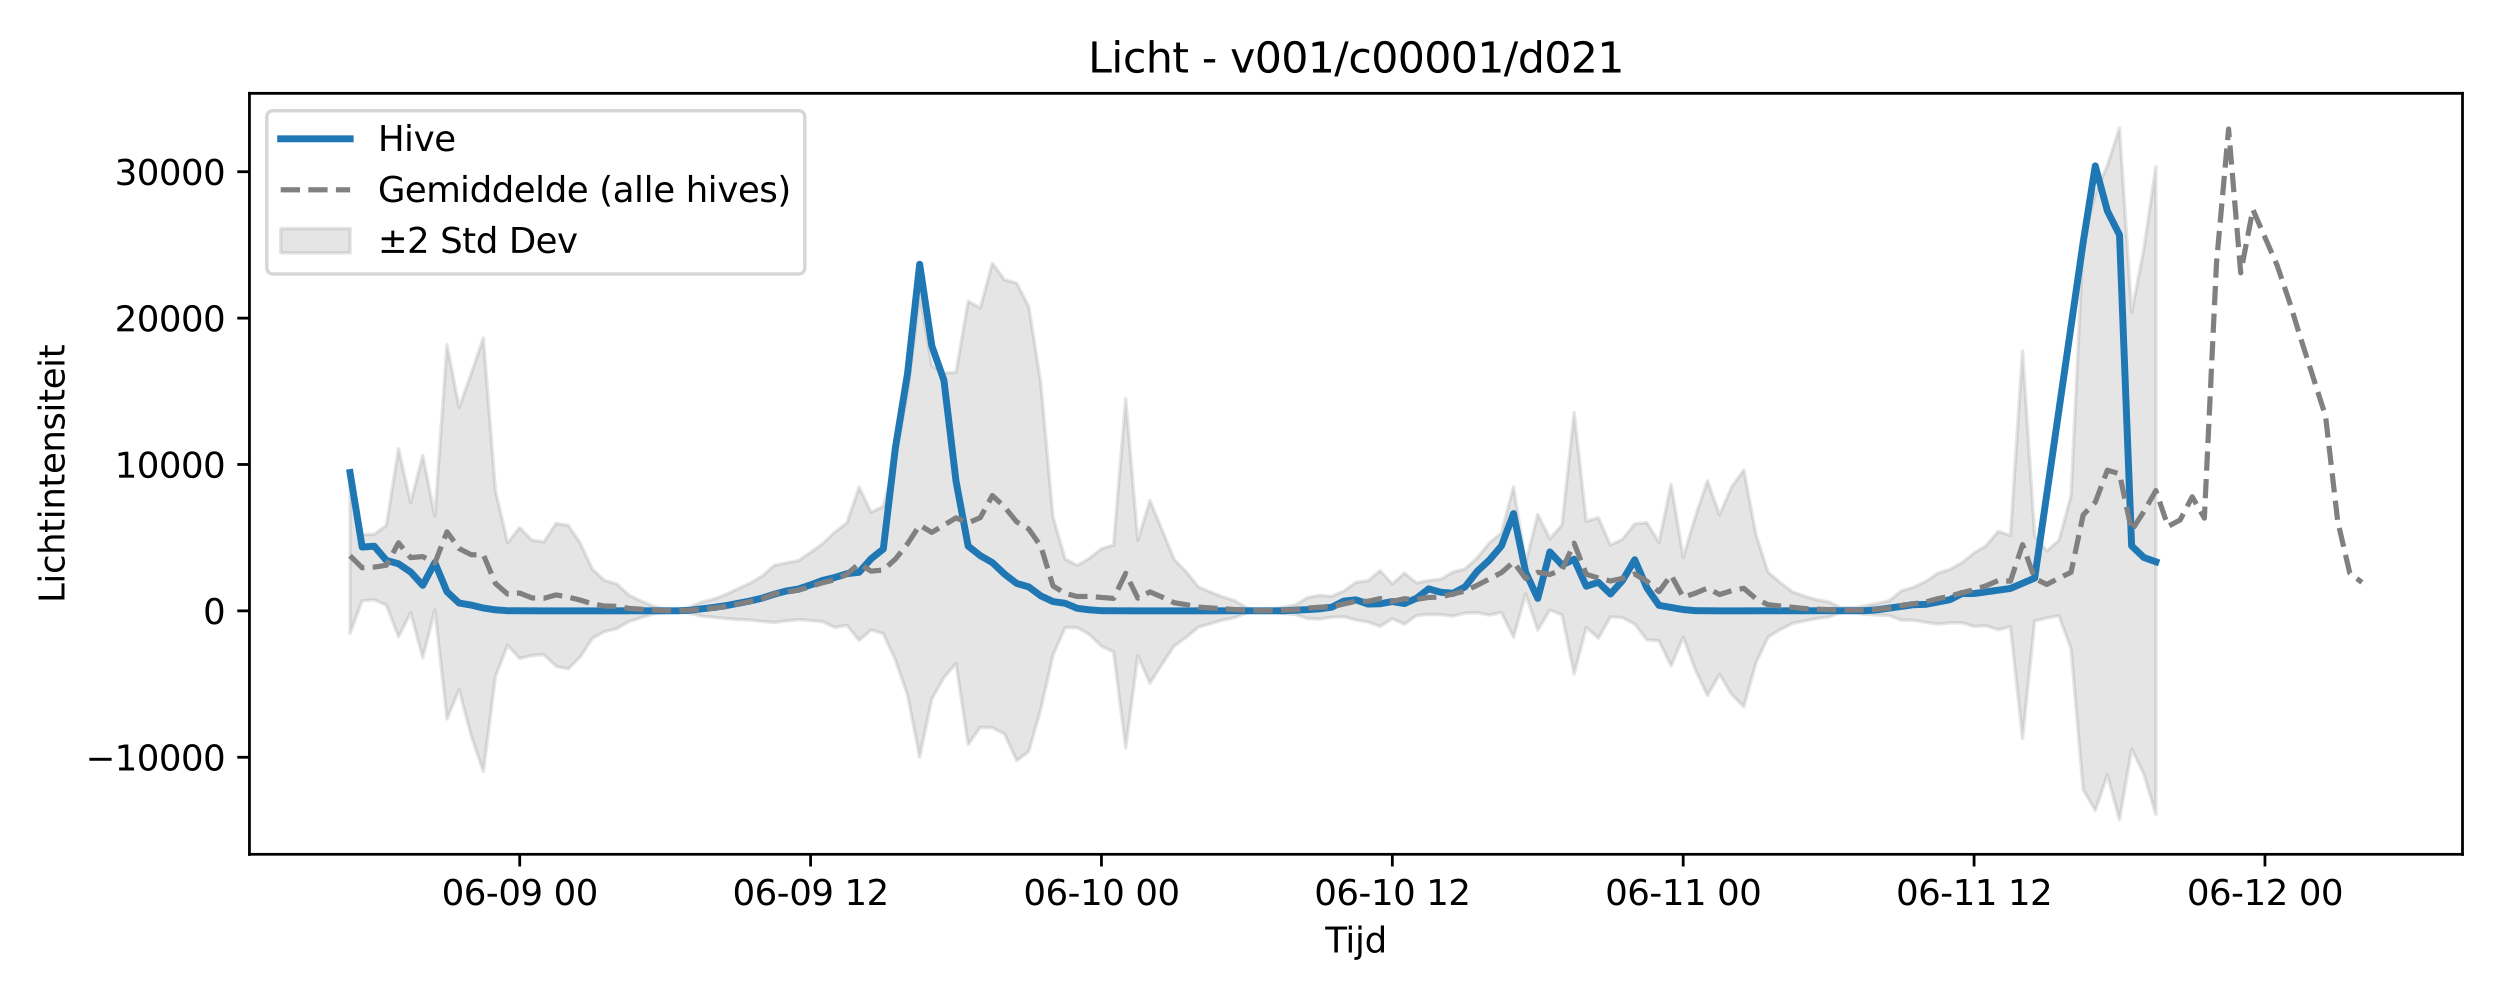 <?xml version="1.0" encoding="utf-8" standalone="no"?>
<!DOCTYPE svg PUBLIC "-//W3C//DTD SVG 1.1//EN"
  "http://www.w3.org/Graphics/SVG/1.1/DTD/svg11.dtd">
<svg xmlns:xlink="http://www.w3.org/1999/xlink" width="720pt" height="288pt" viewBox="0 0 720 288" xmlns="http://www.w3.org/2000/svg" version="1.1">
 <defs>
  <style type="text/css">*{stroke-linejoin: round; stroke-linecap: butt}</style>
 </defs>
 <g id="figure_1">
  <g id="patch_1">
   <path d="M 0 288 
L 720 288 
L 720 0 
L 0 0 
z
" style="fill: #ffffff"/>
  </g>
  <g id="axes_1">
   <g id="patch_2">
    <path d="M 71.84 246.04 
L 709.2 246.04 
L 709.2 26.88 
L 71.84 26.88 
z
" style="fill: #ffffff"/>
   </g>
   <g id="FillBetweenPolyCollection_1">
    <defs>
     <path id="md82bec2dae" d="M 100.811 -150.339 
L 100.811 -105.551 
L 104.301 -114.967 
L 107.792 -115.247 
L 111.282 -113.725 
L 114.773 -104.573 
L 118.263 -111.577 
L 121.754 -98.571 
L 125.244 -112.358 
L 128.735 -80.956 
L 132.225 -89.402 
L 135.716 -76.033 
L 139.206 -65.849 
L 142.697 -93.243 
L 146.187 -102.192 
L 149.678 -98.356 
L 153.168 -99.211 
L 156.658 -99.468 
L 160.149 -96.1 
L 163.639 -95.355 
L 167.13 -98.806 
L 170.62 -104.16 
L 174.111 -106.101 
L 177.601 -106.93 
L 181.092 -108.98 
L 184.582 -110.109 
L 188.073 -111.154 
L 191.563 -111.77 
L 195.054 -111.927 
L 198.544 -111.413 
L 202.035 -110.538 
L 205.525 -110.226 
L 209.016 -109.86 
L 212.506 -109.574 
L 215.996 -109.449 
L 219.487 -109.025 
L 222.977 -108.747 
L 226.468 -109.175 
L 229.958 -109.541 
L 233.449 -109.291 
L 236.939 -108.941 
L 240.43 -107.32 
L 243.92 -107.891 
L 247.411 -103.576 
L 250.901 -106.55 
L 254.392 -105.505 
L 257.882 -97.925 
L 261.373 -87.782 
L 264.863 -69.96 
L 268.354 -86.673 
L 271.844 -92.85 
L 275.334 -96.921 
L 278.825 -73.574 
L 282.315 -78.535 
L 285.806 -78.404 
L 289.296 -76.651 
L 292.787 -68.926 
L 296.277 -71.569 
L 299.768 -83.822 
L 303.258 -99.322 
L 306.749 -107.249 
L 310.239 -107.262 
L 313.73 -105.279 
L 317.22 -101.89 
L 320.711 -100.289 
L 324.201 -72.61 
L 327.692 -99.119 
L 331.182 -91.243 
L 334.672 -96.683 
L 338.163 -101.983 
L 341.653 -104.435 
L 345.144 -107.386 
L 348.634 -108.387 
L 352.125 -109.412 
L 355.615 -110.121 
L 359.106 -111.526 
L 362.596 -111.952 
L 366.087 -111.793 
L 369.577 -111.355 
L 373.068 -111.008 
L 376.558 -109.87 
L 380.049 -109.69 
L 383.539 -110.255 
L 387.03 -110.369 
L 390.52 -109.447 
L 394.01 -108.853 
L 397.501 -107.582 
L 400.991 -109.817 
L 404.482 -108.2 
L 407.972 -110.745 
L 411.463 -111.026 
L 414.953 -110.98 
L 418.444 -110.566 
L 421.934 -111.403 
L 425.425 -111.546 
L 428.915 -110.854 
L 432.406 -111.618 
L 435.896 -104.489 
L 439.387 -116.919 
L 442.877 -106.538 
L 446.368 -112.304 
L 449.858 -110.935 
L 453.348 -93.927 
L 456.839 -107.31 
L 460.329 -104.197 
L 463.82 -110.343 
L 467.31 -110.129 
L 470.801 -108.259 
L 474.291 -103.746 
L 477.782 -103.444 
L 481.272 -96.232 
L 484.763 -104.494 
L 488.253 -95.1 
L 491.744 -87.673 
L 495.234 -93.785 
L 498.725 -87.991 
L 502.215 -84.471 
L 505.706 -97.085 
L 509.196 -104.478 
L 512.686 -106.666 
L 516.177 -108.424 
L 519.667 -109.185 
L 523.158 -109.875 
L 526.648 -110.315 
L 530.139 -111.504 
L 533.629 -111.559 
L 537.12 -111.127 
L 540.61 -110.853 
L 544.101 -110.749 
L 547.591 -109.376 
L 551.082 -109.382 
L 554.572 -108.771 
L 558.063 -108.279 
L 561.553 -108.599 
L 565.044 -108.637 
L 568.534 -107.583 
L 572.024 -107.77 
L 575.515 -106.652 
L 579.005 -107.525 
L 582.496 -75.359 
L 585.986 -109.157 
L 589.477 -110.021 
L 592.967 -110.668 
L 596.458 -101.206 
L 599.948 -60.575 
L 603.439 -54.577 
L 606.929 -64.807 
L 610.42 -51.922 
L 613.91 -72.3 
L 617.401 -65.113 
L 620.891 -53.485 
L 620.891 -239.926 
L 620.891 -239.926 
L 617.401 -216.156 
L 613.91 -198.06 
L 610.42 -251.158 
L 606.929 -240.354 
L 603.439 -232.138 
L 599.948 -218.827 
L 596.458 -145.147 
L 592.967 -132.34 
L 589.477 -129.339 
L 585.986 -133.656 
L 582.496 -186.922 
L 579.005 -133.738 
L 575.515 -134.986 
L 572.024 -130.862 
L 568.534 -128.755 
L 565.044 -125.953 
L 561.553 -124.01 
L 558.063 -122.86 
L 554.572 -120.515 
L 551.082 -118.856 
L 547.591 -117.821 
L 544.101 -114.984 
L 540.61 -114.188 
L 537.12 -113.507 
L 533.629 -112.902 
L 530.139 -113.005 
L 526.648 -114.657 
L 523.158 -115.289 
L 519.667 -116.299 
L 516.177 -117.587 
L 512.686 -120.247 
L 509.196 -123.202 
L 505.706 -134.057 
L 502.215 -152.662 
L 498.725 -147.775 
L 495.234 -139.754 
L 491.744 -149.533 
L 488.253 -139.213 
L 484.763 -127.496 
L 481.272 -148.513 
L 477.782 -131.77 
L 474.291 -137.48 
L 470.801 -137.111 
L 467.31 -132.737 
L 463.82 -130.997 
L 460.329 -138.885 
L 456.839 -137.903 
L 453.348 -169.177 
L 449.858 -136.844 
L 446.368 -132.822 
L 442.877 -139.814 
L 439.387 -125.869 
L 435.896 -147.783 
L 432.406 -134.543 
L 428.915 -131.606 
L 425.425 -127.332 
L 421.934 -124.153 
L 418.444 -123.237 
L 414.953 -121.178 
L 411.463 -120.82 
L 407.972 -120.071 
L 404.482 -122.945 
L 400.991 -119.796 
L 397.501 -123.639 
L 394.01 -120.789 
L 390.52 -120.268 
L 387.03 -117.785 
L 383.539 -116.229 
L 380.049 -116.546 
L 376.558 -115.859 
L 373.068 -113.798 
L 369.577 -113.14 
L 366.087 -112.482 
L 362.596 -112.281 
L 359.106 -112.903 
L 355.615 -115.019 
L 352.125 -116.092 
L 348.634 -117.47 
L 345.144 -118.938 
L 341.653 -123.264 
L 338.163 -126.864 
L 334.672 -135.416 
L 331.182 -143.83 
L 327.692 -132.34 
L 324.201 -173.158 
L 320.711 -131.025 
L 317.22 -129.933 
L 313.73 -127.188 
L 310.239 -125.157 
L 306.749 -127.011 
L 303.258 -139.185 
L 299.768 -177.535 
L 296.277 -199.725 
L 292.787 -206.477 
L 289.296 -207.405 
L 285.806 -212.172 
L 282.315 -199.303 
L 278.825 -201.238 
L 275.334 -180.774 
L 271.844 -180.554 
L 268.354 -182.676 
L 264.863 -203.547 
L 261.373 -174.998 
L 257.882 -156.059 
L 254.392 -142.173 
L 250.901 -140.459 
L 247.411 -147.689 
L 243.92 -137.438 
L 240.43 -134.738 
L 236.939 -131.424 
L 233.449 -128.926 
L 229.958 -126.533 
L 226.468 -125.892 
L 222.977 -125.156 
L 219.487 -122.073 
L 215.996 -120.033 
L 212.506 -118.395 
L 209.016 -116.79 
L 205.525 -115.465 
L 202.035 -114.571 
L 198.544 -113.099 
L 195.054 -112.295 
L 191.563 -112.519 
L 188.073 -113.458 
L 184.582 -114.946 
L 181.092 -116.601 
L 177.601 -119.847 
L 174.111 -120.822 
L 170.62 -124.039 
L 167.13 -131.53 
L 163.639 -136.711 
L 160.149 -137.24 
L 156.658 -131.934 
L 153.168 -132.406 
L 149.678 -136.057 
L 146.187 -131.644 
L 142.697 -146.644 
L 139.206 -190.648 
L 135.716 -180.431 
L 132.225 -170.633 
L 128.735 -188.718 
L 125.244 -139.353 
L 121.754 -156.847 
L 118.263 -143.234 
L 114.773 -158.763 
L 111.282 -136.694 
L 107.792 -134.095 
L 104.301 -134.014 
L 100.811 -150.339 
z
" style="stroke: #808080; stroke-opacity: 0.2"/>
    </defs>
    <g clip-path="url(#p6762b12953)">
     <use xlink:href="#md82bec2dae" x="0" y="288" style="fill: #808080; fill-opacity: 0.2; stroke: #808080; stroke-opacity: 0.2"/>
    </g>
   </g>
   <g id="matplotlib.axis_1">
    <g id="xtick_1">
     <g id="line2d_1">
      <defs>
       <path id="mcac0b11bf9" d="M 0 0 
L 0 3.5 
" style="stroke: #000000; stroke-width: 0.8"/>
      </defs>
      <g>
       <use xlink:href="#mcac0b11bf9" x="149.678" y="246.04" style="stroke: #000000; stroke-width: 0.8"/>
      </g>
     </g>
     <g id="text_1">
      <!-- 06-09 00 -->
      <g transform="translate(127.197 260.638) scale(0.1 -0.1)">
       <defs>
        <path id="DejaVuSans-30" d="M 2034 4250 
Q 1547 4250 1301 3770 
Q 1056 3291 1056 2328 
Q 1056 1369 1301 889 
Q 1547 409 2034 409 
Q 2525 409 2770 889 
Q 3016 1369 3016 2328 
Q 3016 3291 2770 3770 
Q 2525 4250 2034 4250 
z
M 2034 4750 
Q 2819 4750 3233 4129 
Q 3647 3509 3647 2328 
Q 3647 1150 3233 529 
Q 2819 -91 2034 -91 
Q 1250 -91 836 529 
Q 422 1150 422 2328 
Q 422 3509 836 4129 
Q 1250 4750 2034 4750 
z
" transform="scale(0.016)"/>
        <path id="DejaVuSans-36" d="M 2113 2584 
Q 1688 2584 1439 2293 
Q 1191 2003 1191 1497 
Q 1191 994 1439 701 
Q 1688 409 2113 409 
Q 2538 409 2786 701 
Q 3034 994 3034 1497 
Q 3034 2003 2786 2293 
Q 2538 2584 2113 2584 
z
M 3366 4563 
L 3366 3988 
Q 3128 4100 2886 4159 
Q 2644 4219 2406 4219 
Q 1781 4219 1451 3797 
Q 1122 3375 1075 2522 
Q 1259 2794 1537 2939 
Q 1816 3084 2150 3084 
Q 2853 3084 3261 2657 
Q 3669 2231 3669 1497 
Q 3669 778 3244 343 
Q 2819 -91 2113 -91 
Q 1303 -91 875 529 
Q 447 1150 447 2328 
Q 447 3434 972 4092 
Q 1497 4750 2381 4750 
Q 2619 4750 2861 4703 
Q 3103 4656 3366 4563 
z
" transform="scale(0.016)"/>
        <path id="DejaVuSans-2d" d="M 313 2009 
L 1997 2009 
L 1997 1497 
L 313 1497 
L 313 2009 
z
" transform="scale(0.016)"/>
        <path id="DejaVuSans-39" d="M 703 97 
L 703 672 
Q 941 559 1184 500 
Q 1428 441 1663 441 
Q 2288 441 2617 861 
Q 2947 1281 2994 2138 
Q 2813 1869 2534 1725 
Q 2256 1581 1919 1581 
Q 1219 1581 811 2004 
Q 403 2428 403 3163 
Q 403 3881 828 4315 
Q 1253 4750 1959 4750 
Q 2769 4750 3195 4129 
Q 3622 3509 3622 2328 
Q 3622 1225 3098 567 
Q 2575 -91 1691 -91 
Q 1453 -91 1209 -44 
Q 966 3 703 97 
z
M 1959 2075 
Q 2384 2075 2632 2365 
Q 2881 2656 2881 3163 
Q 2881 3666 2632 3958 
Q 2384 4250 1959 4250 
Q 1534 4250 1286 3958 
Q 1038 3666 1038 3163 
Q 1038 2656 1286 2365 
Q 1534 2075 1959 2075 
z
" transform="scale(0.016)"/>
        <path id="DejaVuSans-20" transform="scale(0.016)"/>
       </defs>
       <use xlink:href="#DejaVuSans-30"/>
       <use xlink:href="#DejaVuSans-36" transform="translate(63.623 0)"/>
       <use xlink:href="#DejaVuSans-2d" transform="translate(127.246 0)"/>
       <use xlink:href="#DejaVuSans-30" transform="translate(163.33 0)"/>
       <use xlink:href="#DejaVuSans-39" transform="translate(226.953 0)"/>
       <use xlink:href="#DejaVuSans-20" transform="translate(290.576 0)"/>
       <use xlink:href="#DejaVuSans-30" transform="translate(322.363 0)"/>
       <use xlink:href="#DejaVuSans-30" transform="translate(385.986 0)"/>
      </g>
     </g>
    </g>
    <g id="xtick_2">
     <g id="line2d_2">
      <g>
       <use xlink:href="#mcac0b11bf9" x="233.449" y="246.04" style="stroke: #000000; stroke-width: 0.8"/>
      </g>
     </g>
     <g id="text_2">
      <!-- 06-09 12 -->
      <g transform="translate(210.968 260.638) scale(0.1 -0.1)">
       <defs>
        <path id="DejaVuSans-31" d="M 794 531 
L 1825 531 
L 1825 4091 
L 703 3866 
L 703 4441 
L 1819 4666 
L 2450 4666 
L 2450 531 
L 3481 531 
L 3481 0 
L 794 0 
L 794 531 
z
" transform="scale(0.016)"/>
        <path id="DejaVuSans-32" d="M 1228 531 
L 3431 531 
L 3431 0 
L 469 0 
L 469 531 
Q 828 903 1448 1529 
Q 2069 2156 2228 2338 
Q 2531 2678 2651 2914 
Q 2772 3150 2772 3378 
Q 2772 3750 2511 3984 
Q 2250 4219 1831 4219 
Q 1534 4219 1204 4116 
Q 875 4013 500 3803 
L 500 4441 
Q 881 4594 1212 4672 
Q 1544 4750 1819 4750 
Q 2544 4750 2975 4387 
Q 3406 4025 3406 3419 
Q 3406 3131 3298 2873 
Q 3191 2616 2906 2266 
Q 2828 2175 2409 1742 
Q 1991 1309 1228 531 
z
" transform="scale(0.016)"/>
       </defs>
       <use xlink:href="#DejaVuSans-30"/>
       <use xlink:href="#DejaVuSans-36" transform="translate(63.623 0)"/>
       <use xlink:href="#DejaVuSans-2d" transform="translate(127.246 0)"/>
       <use xlink:href="#DejaVuSans-30" transform="translate(163.33 0)"/>
       <use xlink:href="#DejaVuSans-39" transform="translate(226.953 0)"/>
       <use xlink:href="#DejaVuSans-20" transform="translate(290.576 0)"/>
       <use xlink:href="#DejaVuSans-31" transform="translate(322.363 0)"/>
       <use xlink:href="#DejaVuSans-32" transform="translate(385.986 0)"/>
      </g>
     </g>
    </g>
    <g id="xtick_3">
     <g id="line2d_3">
      <g>
       <use xlink:href="#mcac0b11bf9" x="317.22" y="246.04" style="stroke: #000000; stroke-width: 0.8"/>
      </g>
     </g>
     <g id="text_3">
      <!-- 06-10 00 -->
      <g transform="translate(294.74 260.638) scale(0.1 -0.1)">
       <use xlink:href="#DejaVuSans-30"/>
       <use xlink:href="#DejaVuSans-36" transform="translate(63.623 0)"/>
       <use xlink:href="#DejaVuSans-2d" transform="translate(127.246 0)"/>
       <use xlink:href="#DejaVuSans-31" transform="translate(163.33 0)"/>
       <use xlink:href="#DejaVuSans-30" transform="translate(226.953 0)"/>
       <use xlink:href="#DejaVuSans-20" transform="translate(290.576 0)"/>
       <use xlink:href="#DejaVuSans-30" transform="translate(322.363 0)"/>
       <use xlink:href="#DejaVuSans-30" transform="translate(385.986 0)"/>
      </g>
     </g>
    </g>
    <g id="xtick_4">
     <g id="line2d_4">
      <g>
       <use xlink:href="#mcac0b11bf9" x="400.991" y="246.04" style="stroke: #000000; stroke-width: 0.8"/>
      </g>
     </g>
     <g id="text_4">
      <!-- 06-10 12 -->
      <g transform="translate(378.511 260.638) scale(0.1 -0.1)">
       <use xlink:href="#DejaVuSans-30"/>
       <use xlink:href="#DejaVuSans-36" transform="translate(63.623 0)"/>
       <use xlink:href="#DejaVuSans-2d" transform="translate(127.246 0)"/>
       <use xlink:href="#DejaVuSans-31" transform="translate(163.33 0)"/>
       <use xlink:href="#DejaVuSans-30" transform="translate(226.953 0)"/>
       <use xlink:href="#DejaVuSans-20" transform="translate(290.576 0)"/>
       <use xlink:href="#DejaVuSans-31" transform="translate(322.363 0)"/>
       <use xlink:href="#DejaVuSans-32" transform="translate(385.986 0)"/>
      </g>
     </g>
    </g>
    <g id="xtick_5">
     <g id="line2d_5">
      <g>
       <use xlink:href="#mcac0b11bf9" x="484.763" y="246.04" style="stroke: #000000; stroke-width: 0.8"/>
      </g>
     </g>
     <g id="text_5">
      <!-- 06-11 00 -->
      <g transform="translate(462.282 260.638) scale(0.1 -0.1)">
       <use xlink:href="#DejaVuSans-30"/>
       <use xlink:href="#DejaVuSans-36" transform="translate(63.623 0)"/>
       <use xlink:href="#DejaVuSans-2d" transform="translate(127.246 0)"/>
       <use xlink:href="#DejaVuSans-31" transform="translate(163.33 0)"/>
       <use xlink:href="#DejaVuSans-31" transform="translate(226.953 0)"/>
       <use xlink:href="#DejaVuSans-20" transform="translate(290.576 0)"/>
       <use xlink:href="#DejaVuSans-30" transform="translate(322.363 0)"/>
       <use xlink:href="#DejaVuSans-30" transform="translate(385.986 0)"/>
      </g>
     </g>
    </g>
    <g id="xtick_6">
     <g id="line2d_6">
      <g>
       <use xlink:href="#mcac0b11bf9" x="568.534" y="246.04" style="stroke: #000000; stroke-width: 0.8"/>
      </g>
     </g>
     <g id="text_6">
      <!-- 06-11 12 -->
      <g transform="translate(546.054 260.638) scale(0.1 -0.1)">
       <use xlink:href="#DejaVuSans-30"/>
       <use xlink:href="#DejaVuSans-36" transform="translate(63.623 0)"/>
       <use xlink:href="#DejaVuSans-2d" transform="translate(127.246 0)"/>
       <use xlink:href="#DejaVuSans-31" transform="translate(163.33 0)"/>
       <use xlink:href="#DejaVuSans-31" transform="translate(226.953 0)"/>
       <use xlink:href="#DejaVuSans-20" transform="translate(290.576 0)"/>
       <use xlink:href="#DejaVuSans-31" transform="translate(322.363 0)"/>
       <use xlink:href="#DejaVuSans-32" transform="translate(385.986 0)"/>
      </g>
     </g>
    </g>
    <g id="xtick_7">
     <g id="line2d_7">
      <g>
       <use xlink:href="#mcac0b11bf9" x="652.305" y="246.04" style="stroke: #000000; stroke-width: 0.8"/>
      </g>
     </g>
     <g id="text_7">
      <!-- 06-12 00 -->
      <g transform="translate(629.825 260.638) scale(0.1 -0.1)">
       <use xlink:href="#DejaVuSans-30"/>
       <use xlink:href="#DejaVuSans-36" transform="translate(63.623 0)"/>
       <use xlink:href="#DejaVuSans-2d" transform="translate(127.246 0)"/>
       <use xlink:href="#DejaVuSans-31" transform="translate(163.33 0)"/>
       <use xlink:href="#DejaVuSans-32" transform="translate(226.953 0)"/>
       <use xlink:href="#DejaVuSans-20" transform="translate(290.576 0)"/>
       <use xlink:href="#DejaVuSans-30" transform="translate(322.363 0)"/>
       <use xlink:href="#DejaVuSans-30" transform="translate(385.986 0)"/>
      </g>
     </g>
    </g>
    <g id="text_8">
     <!-- Tijd -->
     <g transform="translate(381.67 274.317) scale(0.1 -0.1)">
      <defs>
       <path id="DejaVuSans-54" d="M -19 4666 
L 3928 4666 
L 3928 4134 
L 2272 4134 
L 2272 0 
L 1638 0 
L 1638 4134 
L -19 4134 
L -19 4666 
z
" transform="scale(0.016)"/>
       <path id="DejaVuSans-69" d="M 603 3500 
L 1178 3500 
L 1178 0 
L 603 0 
L 603 3500 
z
M 603 4863 
L 1178 4863 
L 1178 4134 
L 603 4134 
L 603 4863 
z
" transform="scale(0.016)"/>
       <path id="DejaVuSans-6a" d="M 603 3500 
L 1178 3500 
L 1178 -63 
Q 1178 -731 923 -1031 
Q 669 -1331 103 -1331 
L -116 -1331 
L -116 -844 
L 38 -844 
Q 366 -844 484 -692 
Q 603 -541 603 -63 
L 603 3500 
z
M 603 4863 
L 1178 4863 
L 1178 4134 
L 603 4134 
L 603 4863 
z
" transform="scale(0.016)"/>
       <path id="DejaVuSans-64" d="M 2906 2969 
L 2906 4863 
L 3481 4863 
L 3481 0 
L 2906 0 
L 2906 525 
Q 2725 213 2448 61 
Q 2172 -91 1784 -91 
Q 1150 -91 751 415 
Q 353 922 353 1747 
Q 353 2572 751 3078 
Q 1150 3584 1784 3584 
Q 2172 3584 2448 3432 
Q 2725 3281 2906 2969 
z
M 947 1747 
Q 947 1113 1208 752 
Q 1469 391 1925 391 
Q 2381 391 2643 752 
Q 2906 1113 2906 1747 
Q 2906 2381 2643 2742 
Q 2381 3103 1925 3103 
Q 1469 3103 1208 2742 
Q 947 2381 947 1747 
z
" transform="scale(0.016)"/>
      </defs>
      <use xlink:href="#DejaVuSans-54"/>
      <use xlink:href="#DejaVuSans-69" transform="translate(57.959 0)"/>
      <use xlink:href="#DejaVuSans-6a" transform="translate(85.742 0)"/>
      <use xlink:href="#DejaVuSans-64" transform="translate(113.525 0)"/>
     </g>
    </g>
   </g>
   <g id="matplotlib.axis_2">
    <g id="ytick_1">
     <g id="line2d_8">
      <defs>
       <path id="mb27fa2e078" d="M 0 0 
L -3.5 0 
" style="stroke: #000000; stroke-width: 0.8"/>
      </defs>
      <g>
       <use xlink:href="#mb27fa2e078" x="71.84" y="218.087" style="stroke: #000000; stroke-width: 0.8"/>
      </g>
     </g>
     <g id="text_9">
      <!-- −10000 -->
      <g transform="translate(24.648 221.886) scale(0.1 -0.1)">
       <defs>
        <path id="DejaVuSans-2212" d="M 678 2272 
L 4684 2272 
L 4684 1741 
L 678 1741 
L 678 2272 
z
" transform="scale(0.016)"/>
       </defs>
       <use xlink:href="#DejaVuSans-2212"/>
       <use xlink:href="#DejaVuSans-31" transform="translate(83.789 0)"/>
       <use xlink:href="#DejaVuSans-30" transform="translate(147.412 0)"/>
       <use xlink:href="#DejaVuSans-30" transform="translate(211.035 0)"/>
       <use xlink:href="#DejaVuSans-30" transform="translate(274.658 0)"/>
       <use xlink:href="#DejaVuSans-30" transform="translate(338.281 0)"/>
      </g>
     </g>
    </g>
    <g id="ytick_2">
     <g id="line2d_9">
      <g>
       <use xlink:href="#mb27fa2e078" x="71.84" y="175.93" style="stroke: #000000; stroke-width: 0.8"/>
      </g>
     </g>
     <g id="text_10">
      <!-- 0 -->
      <g transform="translate(58.477 179.729) scale(0.1 -0.1)">
       <use xlink:href="#DejaVuSans-30"/>
      </g>
     </g>
    </g>
    <g id="ytick_3">
     <g id="line2d_10">
      <g>
       <use xlink:href="#mb27fa2e078" x="71.84" y="133.773" style="stroke: #000000; stroke-width: 0.8"/>
      </g>
     </g>
     <g id="text_11">
      <!-- 10000 -->
      <g transform="translate(33.028 137.572) scale(0.1 -0.1)">
       <use xlink:href="#DejaVuSans-31"/>
       <use xlink:href="#DejaVuSans-30" transform="translate(63.623 0)"/>
       <use xlink:href="#DejaVuSans-30" transform="translate(127.246 0)"/>
       <use xlink:href="#DejaVuSans-30" transform="translate(190.869 0)"/>
       <use xlink:href="#DejaVuSans-30" transform="translate(254.492 0)"/>
      </g>
     </g>
    </g>
    <g id="ytick_4">
     <g id="line2d_11">
      <g>
       <use xlink:href="#mb27fa2e078" x="71.84" y="91.615" style="stroke: #000000; stroke-width: 0.8"/>
      </g>
     </g>
     <g id="text_12">
      <!-- 20000 -->
      <g transform="translate(33.028 95.415) scale(0.1 -0.1)">
       <use xlink:href="#DejaVuSans-32"/>
       <use xlink:href="#DejaVuSans-30" transform="translate(63.623 0)"/>
       <use xlink:href="#DejaVuSans-30" transform="translate(127.246 0)"/>
       <use xlink:href="#DejaVuSans-30" transform="translate(190.869 0)"/>
       <use xlink:href="#DejaVuSans-30" transform="translate(254.492 0)"/>
      </g>
     </g>
    </g>
    <g id="ytick_5">
     <g id="line2d_12">
      <g>
       <use xlink:href="#mb27fa2e078" x="71.84" y="49.458" style="stroke: #000000; stroke-width: 0.8"/>
      </g>
     </g>
     <g id="text_13">
      <!-- 30000 -->
      <g transform="translate(33.028 53.258) scale(0.1 -0.1)">
       <defs>
        <path id="DejaVuSans-33" d="M 2597 2516 
Q 3050 2419 3304 2112 
Q 3559 1806 3559 1356 
Q 3559 666 3084 287 
Q 2609 -91 1734 -91 
Q 1441 -91 1130 -33 
Q 819 25 488 141 
L 488 750 
Q 750 597 1062 519 
Q 1375 441 1716 441 
Q 2309 441 2620 675 
Q 2931 909 2931 1356 
Q 2931 1769 2642 2001 
Q 2353 2234 1838 2234 
L 1294 2234 
L 1294 2753 
L 1863 2753 
Q 2328 2753 2575 2939 
Q 2822 3125 2822 3475 
Q 2822 3834 2567 4026 
Q 2313 4219 1838 4219 
Q 1578 4219 1281 4162 
Q 984 4106 628 3988 
L 628 4550 
Q 988 4650 1302 4700 
Q 1616 4750 1894 4750 
Q 2613 4750 3031 4423 
Q 3450 4097 3450 3541 
Q 3450 3153 3228 2886 
Q 3006 2619 2597 2516 
z
" transform="scale(0.016)"/>
       </defs>
       <use xlink:href="#DejaVuSans-33"/>
       <use xlink:href="#DejaVuSans-30" transform="translate(63.623 0)"/>
       <use xlink:href="#DejaVuSans-30" transform="translate(127.246 0)"/>
       <use xlink:href="#DejaVuSans-30" transform="translate(190.869 0)"/>
       <use xlink:href="#DejaVuSans-30" transform="translate(254.492 0)"/>
      </g>
     </g>
    </g>
    <g id="text_14">
     <!-- Lichtintensiteit -->
     <g transform="translate(18.568 173.656) rotate(-90) scale(0.1 -0.1)">
      <defs>
       <path id="DejaVuSans-4c" d="M 628 4666 
L 1259 4666 
L 1259 531 
L 3531 531 
L 3531 0 
L 628 0 
L 628 4666 
z
" transform="scale(0.016)"/>
       <path id="DejaVuSans-63" d="M 3122 3366 
L 3122 2828 
Q 2878 2963 2633 3030 
Q 2388 3097 2138 3097 
Q 1578 3097 1268 2742 
Q 959 2388 959 1747 
Q 959 1106 1268 751 
Q 1578 397 2138 397 
Q 2388 397 2633 464 
Q 2878 531 3122 666 
L 3122 134 
Q 2881 22 2623 -34 
Q 2366 -91 2075 -91 
Q 1284 -91 818 406 
Q 353 903 353 1747 
Q 353 2603 823 3093 
Q 1294 3584 2113 3584 
Q 2378 3584 2631 3529 
Q 2884 3475 3122 3366 
z
" transform="scale(0.016)"/>
       <path id="DejaVuSans-68" d="M 3513 2113 
L 3513 0 
L 2938 0 
L 2938 2094 
Q 2938 2591 2744 2837 
Q 2550 3084 2163 3084 
Q 1697 3084 1428 2787 
Q 1159 2491 1159 1978 
L 1159 0 
L 581 0 
L 581 4863 
L 1159 4863 
L 1159 2956 
Q 1366 3272 1645 3428 
Q 1925 3584 2291 3584 
Q 2894 3584 3203 3211 
Q 3513 2838 3513 2113 
z
" transform="scale(0.016)"/>
       <path id="DejaVuSans-74" d="M 1172 4494 
L 1172 3500 
L 2356 3500 
L 2356 3053 
L 1172 3053 
L 1172 1153 
Q 1172 725 1289 603 
Q 1406 481 1766 481 
L 2356 481 
L 2356 0 
L 1766 0 
Q 1100 0 847 248 
Q 594 497 594 1153 
L 594 3053 
L 172 3053 
L 172 3500 
L 594 3500 
L 594 4494 
L 1172 4494 
z
" transform="scale(0.016)"/>
       <path id="DejaVuSans-6e" d="M 3513 2113 
L 3513 0 
L 2938 0 
L 2938 2094 
Q 2938 2591 2744 2837 
Q 2550 3084 2163 3084 
Q 1697 3084 1428 2787 
Q 1159 2491 1159 1978 
L 1159 0 
L 581 0 
L 581 3500 
L 1159 3500 
L 1159 2956 
Q 1366 3272 1645 3428 
Q 1925 3584 2291 3584 
Q 2894 3584 3203 3211 
Q 3513 2838 3513 2113 
z
" transform="scale(0.016)"/>
       <path id="DejaVuSans-65" d="M 3597 1894 
L 3597 1613 
L 953 1613 
Q 991 1019 1311 708 
Q 1631 397 2203 397 
Q 2534 397 2845 478 
Q 3156 559 3463 722 
L 3463 178 
Q 3153 47 2828 -22 
Q 2503 -91 2169 -91 
Q 1331 -91 842 396 
Q 353 884 353 1716 
Q 353 2575 817 3079 
Q 1281 3584 2069 3584 
Q 2775 3584 3186 3129 
Q 3597 2675 3597 1894 
z
M 3022 2063 
Q 3016 2534 2758 2815 
Q 2500 3097 2075 3097 
Q 1594 3097 1305 2825 
Q 1016 2553 972 2059 
L 3022 2063 
z
" transform="scale(0.016)"/>
       <path id="DejaVuSans-73" d="M 2834 3397 
L 2834 2853 
Q 2591 2978 2328 3040 
Q 2066 3103 1784 3103 
Q 1356 3103 1142 2972 
Q 928 2841 928 2578 
Q 928 2378 1081 2264 
Q 1234 2150 1697 2047 
L 1894 2003 
Q 2506 1872 2764 1633 
Q 3022 1394 3022 966 
Q 3022 478 2636 193 
Q 2250 -91 1575 -91 
Q 1294 -91 989 -36 
Q 684 19 347 128 
L 347 722 
Q 666 556 975 473 
Q 1284 391 1588 391 
Q 1994 391 2212 530 
Q 2431 669 2431 922 
Q 2431 1156 2273 1281 
Q 2116 1406 1581 1522 
L 1381 1569 
Q 847 1681 609 1914 
Q 372 2147 372 2553 
Q 372 3047 722 3315 
Q 1072 3584 1716 3584 
Q 2034 3584 2315 3537 
Q 2597 3491 2834 3397 
z
" transform="scale(0.016)"/>
      </defs>
      <use xlink:href="#DejaVuSans-4c"/>
      <use xlink:href="#DejaVuSans-69" transform="translate(55.713 0)"/>
      <use xlink:href="#DejaVuSans-63" transform="translate(83.496 0)"/>
      <use xlink:href="#DejaVuSans-68" transform="translate(138.477 0)"/>
      <use xlink:href="#DejaVuSans-74" transform="translate(201.855 0)"/>
      <use xlink:href="#DejaVuSans-69" transform="translate(241.064 0)"/>
      <use xlink:href="#DejaVuSans-6e" transform="translate(268.848 0)"/>
      <use xlink:href="#DejaVuSans-74" transform="translate(332.227 0)"/>
      <use xlink:href="#DejaVuSans-65" transform="translate(371.436 0)"/>
      <use xlink:href="#DejaVuSans-6e" transform="translate(432.959 0)"/>
      <use xlink:href="#DejaVuSans-73" transform="translate(496.338 0)"/>
      <use xlink:href="#DejaVuSans-69" transform="translate(548.438 0)"/>
      <use xlink:href="#DejaVuSans-74" transform="translate(576.221 0)"/>
      <use xlink:href="#DejaVuSans-65" transform="translate(615.43 0)"/>
      <use xlink:href="#DejaVuSans-69" transform="translate(676.953 0)"/>
      <use xlink:href="#DejaVuSans-74" transform="translate(704.736 0)"/>
     </g>
    </g>
   </g>
   <g id="line2d_13">
    <path d="M 100.811 136.095 
L 104.301 157.55 
L 107.792 157.317 
L 111.282 161.393 
L 114.773 162.373 
L 118.263 164.737 
L 121.754 168.57 
L 125.244 162.021 
L 128.735 170.447 
L 132.225 173.682 
L 135.716 174.261 
L 139.206 175.114 
L 142.697 175.635 
L 146.187 175.884 
L 156.658 175.93 
L 195.054 175.912 
L 198.544 175.769 
L 205.525 174.934 
L 209.016 174.433 
L 215.996 173.09 
L 219.487 172.271 
L 222.977 171.132 
L 226.468 170.207 
L 229.958 169.63 
L 233.449 168.454 
L 236.939 167.149 
L 240.43 166.314 
L 243.92 165.216 
L 247.411 164.823 
L 250.901 160.893 
L 254.392 158.125 
L 257.882 128.867 
L 261.373 107.567 
L 264.863 76.106 
L 268.354 99.577 
L 271.844 109.5 
L 275.334 138.565 
L 278.825 157.261 
L 282.315 160.023 
L 285.806 162.03 
L 289.296 165.324 
L 292.787 168.016 
L 296.277 169.029 
L 299.768 171.624 
L 303.258 173.243 
L 306.749 173.741 
L 310.239 175.185 
L 313.73 175.631 
L 317.22 175.882 
L 327.692 175.93 
L 369.577 175.91 
L 376.558 175.571 
L 380.049 175.345 
L 383.539 174.869 
L 387.03 173.117 
L 390.52 172.756 
L 394.01 173.979 
L 397.501 173.885 
L 400.991 173.246 
L 404.482 173.827 
L 407.972 172.287 
L 411.463 169.584 
L 414.953 170.57 
L 418.444 170.858 
L 421.934 169.018 
L 425.425 164.55 
L 428.915 161.314 
L 432.406 157.24 
L 435.896 147.916 
L 439.387 164.803 
L 442.877 172.329 
L 446.368 158.957 
L 449.858 162.709 
L 453.348 161.069 
L 456.839 168.829 
L 460.329 167.694 
L 463.82 171.069 
L 467.31 167.162 
L 470.801 161.211 
L 474.291 169.29 
L 477.782 174.333 
L 484.763 175.557 
L 488.253 175.87 
L 495.234 175.93 
L 537.12 175.883 
L 540.61 175.627 
L 551.082 174.164 
L 554.572 174.054 
L 561.553 172.729 
L 565.044 170.948 
L 568.534 170.945 
L 579.005 169.473 
L 585.986 166.49 
L 599.948 69.81 
L 603.439 47.783 
L 606.929 60.763 
L 610.42 67.67 
L 613.91 157.2 
L 617.401 160.546 
L 620.891 161.797 
L 620.891 161.797 
" clip-path="url(#p6762b12953)" style="fill: none; stroke: #1f77b4; stroke-width: 2; stroke-linecap: square"/>
   </g>
   <g id="line2d_14">
    <path d="M 100.811 160.055 
L 104.301 163.509 
L 107.792 163.329 
L 111.282 162.79 
L 114.773 156.332 
L 118.263 160.595 
L 121.754 160.291 
L 125.244 162.145 
L 128.735 153.163 
L 132.225 157.982 
L 135.716 159.768 
L 139.206 159.751 
L 142.697 168.056 
L 146.187 171.082 
L 149.678 170.794 
L 153.168 172.191 
L 156.658 172.299 
L 160.149 171.33 
L 163.639 171.967 
L 167.13 172.832 
L 170.62 173.901 
L 174.111 174.539 
L 177.601 174.612 
L 181.092 175.21 
L 188.073 175.694 
L 191.563 175.855 
L 195.054 175.889 
L 198.544 175.744 
L 205.525 175.155 
L 209.016 174.675 
L 215.996 173.259 
L 219.487 172.451 
L 222.977 171.049 
L 229.958 169.963 
L 236.939 167.818 
L 240.43 166.971 
L 243.92 165.335 
L 247.411 162.368 
L 250.901 164.496 
L 254.392 164.161 
L 257.882 161.008 
L 261.373 156.61 
L 264.863 151.247 
L 268.354 153.326 
L 275.334 149.152 
L 278.825 150.594 
L 282.315 149.081 
L 285.806 142.712 
L 289.296 145.972 
L 292.787 150.298 
L 296.277 152.353 
L 299.768 157.322 
L 303.258 168.746 
L 306.749 170.87 
L 310.239 171.791 
L 313.73 171.766 
L 320.711 172.343 
L 324.201 165.116 
L 327.692 172.27 
L 331.182 170.463 
L 334.672 171.951 
L 338.163 173.577 
L 341.653 174.151 
L 345.144 174.838 
L 359.106 175.786 
L 362.596 175.883 
L 369.577 175.752 
L 373.068 175.597 
L 376.558 175.136 
L 380.049 174.882 
L 383.539 174.758 
L 390.52 173.143 
L 394.01 173.179 
L 397.501 172.389 
L 400.991 173.193 
L 404.482 172.427 
L 407.972 172.592 
L 411.463 172.077 
L 414.953 171.921 
L 421.934 170.222 
L 425.425 168.561 
L 432.406 164.92 
L 435.896 161.864 
L 439.387 166.606 
L 442.877 164.824 
L 446.368 165.437 
L 449.858 164.111 
L 453.348 156.448 
L 456.839 165.394 
L 460.329 166.459 
L 463.82 167.33 
L 467.31 166.567 
L 470.801 165.315 
L 474.291 167.387 
L 477.782 170.393 
L 481.272 165.628 
L 484.763 172.005 
L 488.253 170.843 
L 491.744 169.397 
L 495.234 171.231 
L 498.725 170.117 
L 502.215 169.433 
L 505.706 172.429 
L 509.196 174.16 
L 519.667 175.258 
L 530.139 175.746 
L 537.12 175.683 
L 540.61 175.48 
L 544.101 175.133 
L 547.591 174.402 
L 554.572 173.357 
L 558.063 172.43 
L 561.553 171.695 
L 565.044 170.705 
L 568.534 169.831 
L 572.024 168.684 
L 575.515 167.181 
L 579.005 167.369 
L 582.496 156.859 
L 585.986 166.594 
L 589.477 168.32 
L 592.967 166.496 
L 596.458 164.824 
L 599.948 148.299 
L 603.439 144.642 
L 606.929 135.42 
L 610.42 136.46 
L 613.91 152.82 
L 617.401 147.365 
L 620.891 141.294 
L 624.382 151.608 
L 627.872 149.749 
L 631.362 143.083 
L 634.853 149.213 
L 638.343 75.844 
L 641.834 37.16 
L 645.324 78.582 
L 648.815 60.321 
L 655.796 76.375 
L 659.286 86.684 
L 662.777 98.002 
L 669.758 119.829 
L 673.248 150.066 
L 676.739 165.065 
L 680.229 167.727 
L 680.229 167.727 
" clip-path="url(#p6762b12953)" style="fill: none; stroke-dasharray: 5.55,2.4; stroke-dashoffset: 0; stroke: #808080; stroke-width: 1.5"/>
   </g>
   <g id="patch_3">
    <path d="M 71.84 246.04 
L 71.84 26.88 
" style="fill: none; stroke: #000000; stroke-width: 0.8; stroke-linejoin: miter; stroke-linecap: square"/>
   </g>
   <g id="patch_4">
    <path d="M 709.2 246.04 
L 709.2 26.88 
" style="fill: none; stroke: #000000; stroke-width: 0.8; stroke-linejoin: miter; stroke-linecap: square"/>
   </g>
   <g id="patch_5">
    <path d="M 71.84 246.04 
L 709.2 246.04 
" style="fill: none; stroke: #000000; stroke-width: 0.8; stroke-linejoin: miter; stroke-linecap: square"/>
   </g>
   <g id="patch_6">
    <path d="M 71.84 26.88 
L 709.2 26.88 
" style="fill: none; stroke: #000000; stroke-width: 0.8; stroke-linejoin: miter; stroke-linecap: square"/>
   </g>
   <g id="text_15">
    <!-- Licht - v001/c00001/d021 -->
    <g transform="translate(313.383 20.88) scale(0.12 -0.12)">
     <defs>
      <path id="DejaVuSans-76" d="M 191 3500 
L 800 3500 
L 1894 563 
L 2988 3500 
L 3597 3500 
L 2284 0 
L 1503 0 
L 191 3500 
z
" transform="scale(0.016)"/>
      <path id="DejaVuSans-2f" d="M 1625 4666 
L 2156 4666 
L 531 -594 
L 0 -594 
L 1625 4666 
z
" transform="scale(0.016)"/>
     </defs>
     <use xlink:href="#DejaVuSans-4c"/>
     <use xlink:href="#DejaVuSans-69" transform="translate(55.713 0)"/>
     <use xlink:href="#DejaVuSans-63" transform="translate(83.496 0)"/>
     <use xlink:href="#DejaVuSans-68" transform="translate(138.477 0)"/>
     <use xlink:href="#DejaVuSans-74" transform="translate(201.855 0)"/>
     <use xlink:href="#DejaVuSans-20" transform="translate(241.064 0)"/>
     <use xlink:href="#DejaVuSans-2d" transform="translate(272.852 0)"/>
     <use xlink:href="#DejaVuSans-20" transform="translate(308.936 0)"/>
     <use xlink:href="#DejaVuSans-76" transform="translate(340.723 0)"/>
     <use xlink:href="#DejaVuSans-30" transform="translate(399.902 0)"/>
     <use xlink:href="#DejaVuSans-30" transform="translate(463.525 0)"/>
     <use xlink:href="#DejaVuSans-31" transform="translate(527.148 0)"/>
     <use xlink:href="#DejaVuSans-2f" transform="translate(590.771 0)"/>
     <use xlink:href="#DejaVuSans-63" transform="translate(624.463 0)"/>
     <use xlink:href="#DejaVuSans-30" transform="translate(679.443 0)"/>
     <use xlink:href="#DejaVuSans-30" transform="translate(743.066 0)"/>
     <use xlink:href="#DejaVuSans-30" transform="translate(806.689 0)"/>
     <use xlink:href="#DejaVuSans-30" transform="translate(870.312 0)"/>
     <use xlink:href="#DejaVuSans-31" transform="translate(933.936 0)"/>
     <use xlink:href="#DejaVuSans-2f" transform="translate(997.559 0)"/>
     <use xlink:href="#DejaVuSans-64" transform="translate(1031.25 0)"/>
     <use xlink:href="#DejaVuSans-30" transform="translate(1094.727 0)"/>
     <use xlink:href="#DejaVuSans-32" transform="translate(1158.35 0)"/>
     <use xlink:href="#DejaVuSans-31" transform="translate(1221.973 0)"/>
    </g>
   </g>
   <g id="legend_1">
    <g id="patch_7">
     <path d="M 78.84 78.914 
L 229.784 78.914 
Q 231.784 78.914 231.784 76.914 
L 231.784 33.88 
Q 231.784 31.88 229.784 31.88 
L 78.84 31.88 
Q 76.84 31.88 76.84 33.88 
L 76.84 76.914 
Q 76.84 78.914 78.84 78.914 
z
" style="fill: #ffffff; opacity: 0.8; stroke: #cccccc; stroke-linejoin: miter"/>
    </g>
    <g id="line2d_15">
     <path d="M 80.84 39.978 
L 90.84 39.978 
L 100.84 39.978 
" style="fill: none; stroke: #1f77b4; stroke-width: 2; stroke-linecap: square"/>
    </g>
    <g id="text_16">
     <!-- Hive -->
     <g transform="translate(108.84 43.478) scale(0.1 -0.1)">
      <defs>
       <path id="DejaVuSans-48" d="M 628 4666 
L 1259 4666 
L 1259 2753 
L 3553 2753 
L 3553 4666 
L 4184 4666 
L 4184 0 
L 3553 0 
L 3553 2222 
L 1259 2222 
L 1259 0 
L 628 0 
L 628 4666 
z
" transform="scale(0.016)"/>
      </defs>
      <use xlink:href="#DejaVuSans-48"/>
      <use xlink:href="#DejaVuSans-69" transform="translate(75.195 0)"/>
      <use xlink:href="#DejaVuSans-76" transform="translate(102.979 0)"/>
      <use xlink:href="#DejaVuSans-65" transform="translate(162.158 0)"/>
     </g>
    </g>
    <g id="line2d_16">
     <path d="M 80.84 54.657 
L 90.84 54.657 
L 100.84 54.657 
" style="fill: none; stroke-dasharray: 5.55,2.4; stroke-dashoffset: 0; stroke: #808080; stroke-width: 1.5"/>
    </g>
    <g id="text_17">
     <!-- Gemiddelde (alle hives) -->
     <g transform="translate(108.84 58.157) scale(0.1 -0.1)">
      <defs>
       <path id="DejaVuSans-47" d="M 3809 666 
L 3809 1919 
L 2778 1919 
L 2778 2438 
L 4434 2438 
L 4434 434 
Q 4069 175 3628 42 
Q 3188 -91 2688 -91 
Q 1594 -91 976 548 
Q 359 1188 359 2328 
Q 359 3472 976 4111 
Q 1594 4750 2688 4750 
Q 3144 4750 3555 4637 
Q 3966 4525 4313 4306 
L 4313 3634 
Q 3963 3931 3569 4081 
Q 3175 4231 2741 4231 
Q 1884 4231 1454 3753 
Q 1025 3275 1025 2328 
Q 1025 1384 1454 906 
Q 1884 428 2741 428 
Q 3075 428 3337 486 
Q 3600 544 3809 666 
z
" transform="scale(0.016)"/>
       <path id="DejaVuSans-6d" d="M 3328 2828 
Q 3544 3216 3844 3400 
Q 4144 3584 4550 3584 
Q 5097 3584 5394 3201 
Q 5691 2819 5691 2113 
L 5691 0 
L 5113 0 
L 5113 2094 
Q 5113 2597 4934 2840 
Q 4756 3084 4391 3084 
Q 3944 3084 3684 2787 
Q 3425 2491 3425 1978 
L 3425 0 
L 2847 0 
L 2847 2094 
Q 2847 2600 2669 2842 
Q 2491 3084 2119 3084 
Q 1678 3084 1418 2786 
Q 1159 2488 1159 1978 
L 1159 0 
L 581 0 
L 581 3500 
L 1159 3500 
L 1159 2956 
Q 1356 3278 1631 3431 
Q 1906 3584 2284 3584 
Q 2666 3584 2933 3390 
Q 3200 3197 3328 2828 
z
" transform="scale(0.016)"/>
       <path id="DejaVuSans-6c" d="M 603 4863 
L 1178 4863 
L 1178 0 
L 603 0 
L 603 4863 
z
" transform="scale(0.016)"/>
       <path id="DejaVuSans-28" d="M 1984 4856 
Q 1566 4138 1362 3434 
Q 1159 2731 1159 2009 
Q 1159 1288 1364 580 
Q 1569 -128 1984 -844 
L 1484 -844 
Q 1016 -109 783 600 
Q 550 1309 550 2009 
Q 550 2706 781 3412 
Q 1013 4119 1484 4856 
L 1984 4856 
z
" transform="scale(0.016)"/>
       <path id="DejaVuSans-61" d="M 2194 1759 
Q 1497 1759 1228 1600 
Q 959 1441 959 1056 
Q 959 750 1161 570 
Q 1363 391 1709 391 
Q 2188 391 2477 730 
Q 2766 1069 2766 1631 
L 2766 1759 
L 2194 1759 
z
M 3341 1997 
L 3341 0 
L 2766 0 
L 2766 531 
Q 2569 213 2275 61 
Q 1981 -91 1556 -91 
Q 1019 -91 701 211 
Q 384 513 384 1019 
Q 384 1609 779 1909 
Q 1175 2209 1959 2209 
L 2766 2209 
L 2766 2266 
Q 2766 2663 2505 2880 
Q 2244 3097 1772 3097 
Q 1472 3097 1187 3025 
Q 903 2953 641 2809 
L 641 3341 
Q 956 3463 1253 3523 
Q 1550 3584 1831 3584 
Q 2591 3584 2966 3190 
Q 3341 2797 3341 1997 
z
" transform="scale(0.016)"/>
       <path id="DejaVuSans-29" d="M 513 4856 
L 1013 4856 
Q 1481 4119 1714 3412 
Q 1947 2706 1947 2009 
Q 1947 1309 1714 600 
Q 1481 -109 1013 -844 
L 513 -844 
Q 928 -128 1133 580 
Q 1338 1288 1338 2009 
Q 1338 2731 1133 3434 
Q 928 4138 513 4856 
z
" transform="scale(0.016)"/>
      </defs>
      <use xlink:href="#DejaVuSans-47"/>
      <use xlink:href="#DejaVuSans-65" transform="translate(77.49 0)"/>
      <use xlink:href="#DejaVuSans-6d" transform="translate(139.014 0)"/>
      <use xlink:href="#DejaVuSans-69" transform="translate(236.426 0)"/>
      <use xlink:href="#DejaVuSans-64" transform="translate(264.209 0)"/>
      <use xlink:href="#DejaVuSans-64" transform="translate(327.686 0)"/>
      <use xlink:href="#DejaVuSans-65" transform="translate(391.162 0)"/>
      <use xlink:href="#DejaVuSans-6c" transform="translate(452.686 0)"/>
      <use xlink:href="#DejaVuSans-64" transform="translate(480.469 0)"/>
      <use xlink:href="#DejaVuSans-65" transform="translate(543.945 0)"/>
      <use xlink:href="#DejaVuSans-20" transform="translate(605.469 0)"/>
      <use xlink:href="#DejaVuSans-28" transform="translate(637.256 0)"/>
      <use xlink:href="#DejaVuSans-61" transform="translate(676.27 0)"/>
      <use xlink:href="#DejaVuSans-6c" transform="translate(737.549 0)"/>
      <use xlink:href="#DejaVuSans-6c" transform="translate(765.332 0)"/>
      <use xlink:href="#DejaVuSans-65" transform="translate(793.115 0)"/>
      <use xlink:href="#DejaVuSans-20" transform="translate(854.639 0)"/>
      <use xlink:href="#DejaVuSans-68" transform="translate(886.426 0)"/>
      <use xlink:href="#DejaVuSans-69" transform="translate(949.805 0)"/>
      <use xlink:href="#DejaVuSans-76" transform="translate(977.588 0)"/>
      <use xlink:href="#DejaVuSans-65" transform="translate(1036.768 0)"/>
      <use xlink:href="#DejaVuSans-73" transform="translate(1098.291 0)"/>
      <use xlink:href="#DejaVuSans-29" transform="translate(1150.391 0)"/>
     </g>
    </g>
    <g id="patch_8">
     <path d="M 80.84 72.835 
L 100.84 72.835 
L 100.84 65.835 
L 80.84 65.835 
z
" style="fill: #808080; fill-opacity: 0.2; stroke: #808080; stroke-opacity: 0.2; stroke-linejoin: miter"/>
    </g>
    <g id="text_18">
     <!-- ±2 Std Dev -->
     <g transform="translate(108.84 72.835) scale(0.1 -0.1)">
      <defs>
       <path id="DejaVuSans-b1" d="M 2944 4013 
L 2944 2803 
L 4684 2803 
L 4684 2272 
L 2944 2272 
L 2944 1063 
L 2419 1063 
L 2419 2272 
L 678 2272 
L 678 2803 
L 2419 2803 
L 2419 4013 
L 2944 4013 
z
M 678 531 
L 4684 531 
L 4684 0 
L 678 0 
L 678 531 
z
" transform="scale(0.016)"/>
       <path id="DejaVuSans-53" d="M 3425 4513 
L 3425 3897 
Q 3066 4069 2747 4153 
Q 2428 4238 2131 4238 
Q 1616 4238 1336 4038 
Q 1056 3838 1056 3469 
Q 1056 3159 1242 3001 
Q 1428 2844 1947 2747 
L 2328 2669 
Q 3034 2534 3370 2195 
Q 3706 1856 3706 1288 
Q 3706 609 3251 259 
Q 2797 -91 1919 -91 
Q 1588 -91 1214 -16 
Q 841 59 441 206 
L 441 856 
Q 825 641 1194 531 
Q 1563 422 1919 422 
Q 2459 422 2753 634 
Q 3047 847 3047 1241 
Q 3047 1584 2836 1778 
Q 2625 1972 2144 2069 
L 1759 2144 
Q 1053 2284 737 2584 
Q 422 2884 422 3419 
Q 422 4038 858 4394 
Q 1294 4750 2059 4750 
Q 2388 4750 2728 4690 
Q 3069 4631 3425 4513 
z
" transform="scale(0.016)"/>
       <path id="DejaVuSans-44" d="M 1259 4147 
L 1259 519 
L 2022 519 
Q 2988 519 3436 956 
Q 3884 1394 3884 2338 
Q 3884 3275 3436 3711 
Q 2988 4147 2022 4147 
L 1259 4147 
z
M 628 4666 
L 1925 4666 
Q 3281 4666 3915 4102 
Q 4550 3538 4550 2338 
Q 4550 1131 3912 565 
Q 3275 0 1925 0 
L 628 0 
L 628 4666 
z
" transform="scale(0.016)"/>
      </defs>
      <use xlink:href="#DejaVuSans-b1"/>
      <use xlink:href="#DejaVuSans-32" transform="translate(83.789 0)"/>
      <use xlink:href="#DejaVuSans-20" transform="translate(147.412 0)"/>
      <use xlink:href="#DejaVuSans-53" transform="translate(179.199 0)"/>
      <use xlink:href="#DejaVuSans-74" transform="translate(242.676 0)"/>
      <use xlink:href="#DejaVuSans-64" transform="translate(281.885 0)"/>
      <use xlink:href="#DejaVuSans-20" transform="translate(345.361 0)"/>
      <use xlink:href="#DejaVuSans-44" transform="translate(377.148 0)"/>
      <use xlink:href="#DejaVuSans-65" transform="translate(454.15 0)"/>
      <use xlink:href="#DejaVuSans-76" transform="translate(515.674 0)"/>
     </g>
    </g>
   </g>
  </g>
 </g>
 <defs>
  <clipPath id="p6762b12953">
   <rect x="71.84" y="26.88" width="637.36" height="219.16"/>
  </clipPath>
 </defs>
</svg>
